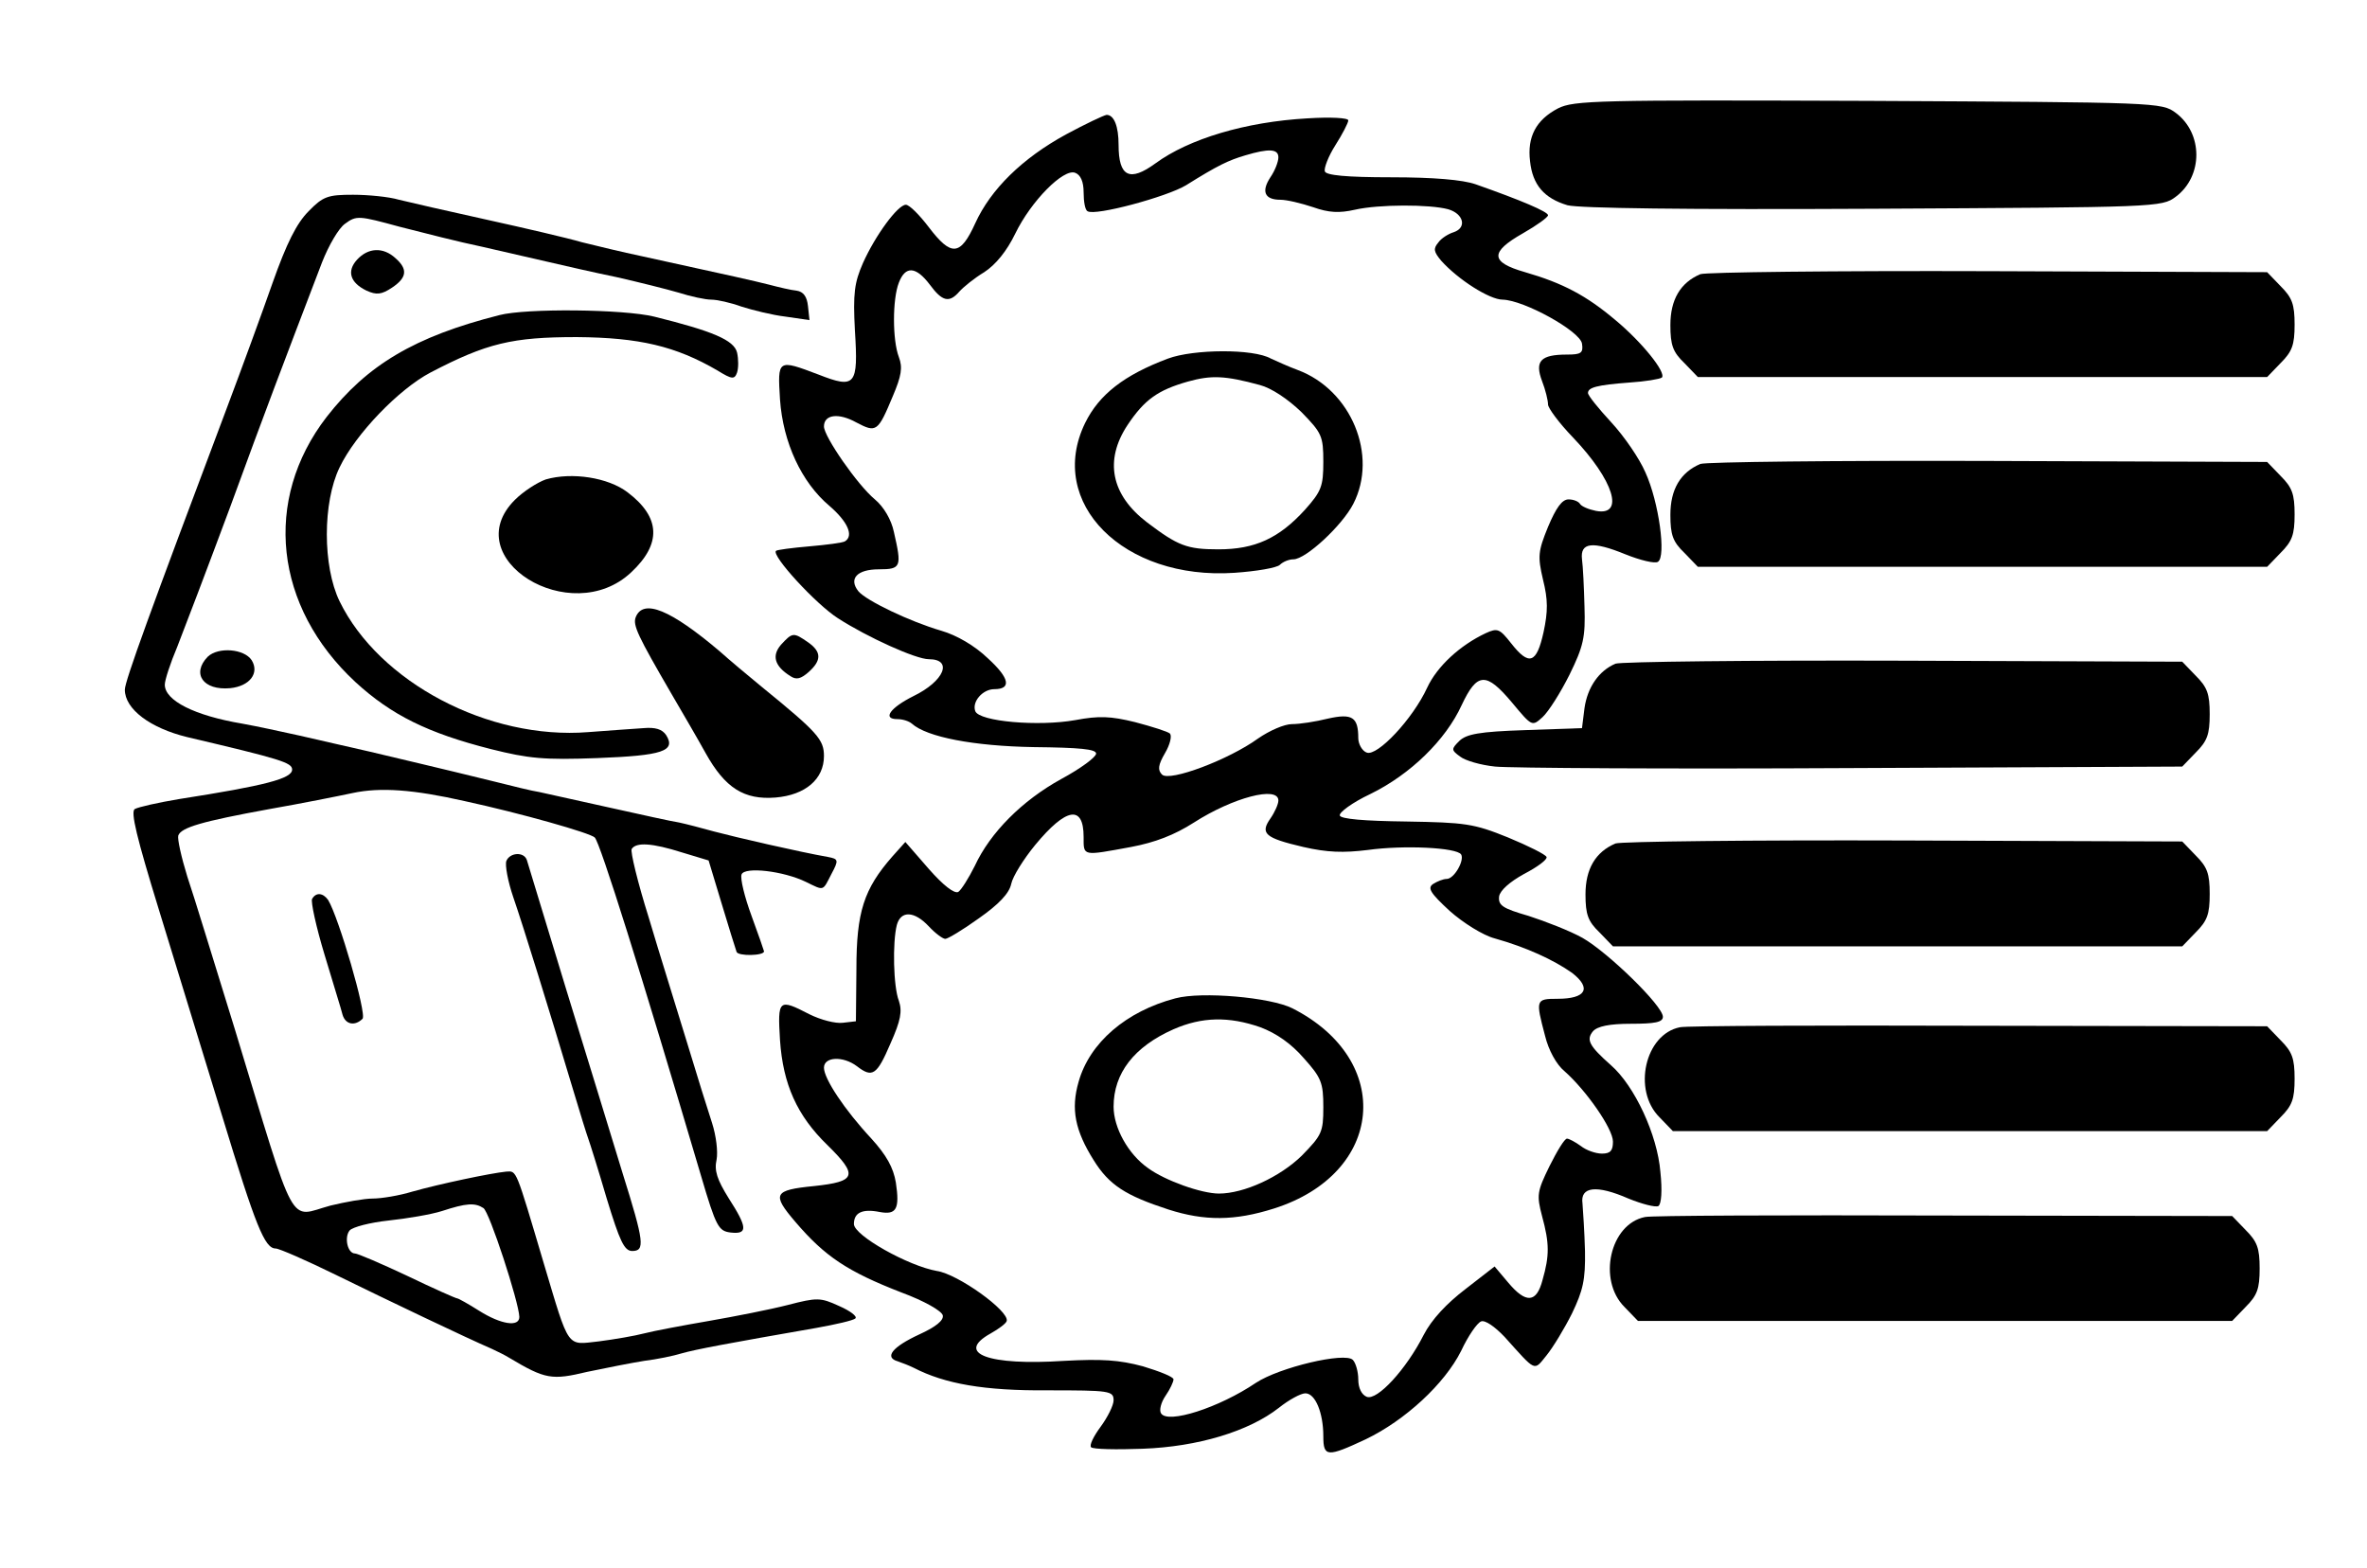 <?xml version="1.0" standalone="no"?>
<!DOCTYPE svg PUBLIC "-//W3C//DTD SVG 20010904//EN"
 "http://www.w3.org/TR/2001/REC-SVG-20010904/DTD/svg10.dtd">
<svg version="1.0" xmlns="http://www.w3.org/2000/svg"
 width="474pt" height="314pt" viewBox="0 0 474 314"
 preserveAspectRatio="xMidYMid meet">

<g transform="translate(0,314) scale(0.1,-0.1)"
fill="#000000" stroke="none">
<path d="M3120 2923 c-44 -23 -62 -57 -56 -106 5 -47 28 -74 75 -88 24 -6 233
-9 613 -7 568 3 577 3 605 24 55 41 55 127 0 168 -28 21 -37 21 -615 24 -544
2 -590 1 -622 -15z"/>
<path d="M2135 2871 c-88 -48 -151 -110 -182 -178 -30 -66 -48 -67 -93 -8 -19
25 -39 45 -46 45 -16 0 -61 -61 -86 -117 -17 -39 -20 -60 -16 -135 7 -110 1
-117 -73 -88 -82 31 -82 31 -77 -50 6 -86 43 -166 99 -213 37 -32 49 -60 31
-71 -5 -3 -37 -7 -71 -10 -35 -3 -65 -7 -67 -9 -10 -9 80 -107 124 -135 59
-38 156 -82 182 -82 49 0 31 -44 -31 -74 -46 -23 -63 -46 -32 -46 11 0 23 -4
29 -9 30 -27 124 -45 244 -47 92 -1 125 -4 125 -13 0 -7 -31 -30 -70 -51 -78
-43 -142 -107 -173 -174 -12 -24 -27 -48 -33 -52 -8 -4 -30 13 -59 46 l-47 54
-26 -29 c-57 -65 -72 -111 -72 -225 l-1 -105 -26 -3 c-15 -2 -45 6 -67 17 -62
32 -64 30 -59 -52 6 -88 34 -151 95 -210 62 -61 58 -73 -27 -82 -81 -8 -85
-16 -37 -72 59 -69 104 -99 212 -141 46 -17 81 -37 83 -46 2 -10 -14 -23 -47
-38 -54 -25 -71 -46 -43 -54 9 -3 24 -9 32 -13 62 -32 141 -46 268 -45 124 0
132 -1 132 -20 0 -10 -12 -34 -26 -53 -14 -19 -23 -37 -19 -41 4 -4 50 -5 103
-3 111 4 213 35 273 82 20 16 44 29 53 29 20 0 36 -39 36 -86 0 -42 8 -42 85
-6 79 38 158 111 191 177 14 30 32 56 40 59 8 3 27 -10 47 -31 64 -71 58 -69
84 -37 13 16 36 54 51 84 22 46 27 67 26 125 -1 39 -4 81 -5 95 -5 34 28 38
92 10 27 -11 54 -18 60 -15 6 4 8 31 4 68 -6 75 -52 173 -99 214 -44 39 -50
51 -36 68 9 10 33 15 76 15 48 0 64 3 64 14 0 22 -110 129 -161 158 -25 14
-74 33 -108 44 -52 15 -61 21 -59 39 2 12 21 29 50 45 27 14 47 29 45 34 -2 5
-36 22 -77 39 -69 28 -86 30 -204 32 -84 1 -131 5 -133 12 -2 6 25 26 61 43
80 39 151 108 183 178 31 66 49 67 101 5 40 -48 40 -48 61 -29 12 11 36 49 54
85 28 57 32 75 30 136 -1 38 -3 81 -5 95 -4 34 21 37 87 10 30 -12 59 -19 65
-15 17 10 2 120 -25 179 -12 28 -43 73 -69 101 -25 27 -46 53 -46 58 0 11 17
16 83 21 32 2 61 7 65 10 9 10 -40 71 -93 115 -58 49 -105 74 -181 96 -70 20
-71 40 -4 78 28 16 50 32 50 36 0 7 -54 30 -145 62 -26 9 -84 14 -169 14 -90
0 -131 4 -133 12 -2 6 7 30 21 52 14 22 26 45 26 50 0 5 -35 7 -82 4 -124 -7
-237 -41 -304 -90 -52 -38 -74 -27 -74 37 0 37 -9 60 -24 60 -6 -1 -42 -18
-81 -39z m425 -46 c0 -9 -7 -27 -16 -40 -19 -29 -11 -45 20 -45 13 0 42 -7 66
-15 31 -11 52 -12 83 -5 48 11 150 11 187 1 31 -9 38 -37 11 -46 -10 -3 -25
-12 -31 -21 -10 -12 -9 -18 6 -36 34 -38 97 -78 123 -78 43 -1 155 -63 159
-88 3 -19 -2 -22 -30 -22 -53 0 -65 -13 -50 -53 7 -18 12 -39 12 -47 0 -7 22
-37 50 -66 82 -86 104 -158 46 -147 -15 3 -29 9 -32 14 -3 5 -13 9 -23 9 -13
0 -25 -17 -41 -55 -20 -49 -21 -59 -10 -106 10 -40 10 -63 1 -105 -14 -63 -29
-68 -65 -22 -23 29 -27 31 -51 20 -51 -24 -97 -66 -117 -109 -29 -63 -100
-138 -121 -130 -9 3 -17 17 -17 29 0 42 -12 50 -61 39 -24 -6 -56 -11 -72 -11
-15 0 -45 -13 -68 -29 -58 -42 -177 -87 -192 -72 -9 9 -8 19 6 43 10 17 14 34
10 39 -4 4 -36 14 -70 23 -49 12 -72 13 -120 4 -73 -13 -192 -3 -200 18 -7 19
15 44 38 44 35 0 31 22 -13 62 -26 25 -62 46 -93 55 -62 18 -150 60 -166 79
-20 25 -3 44 41 44 45 0 46 5 30 75 -5 24 -20 50 -38 65 -35 29 -102 126 -102
146 0 24 29 28 65 8 40 -21 43 -19 73 53 17 40 20 57 12 78 -13 34 -13 116 0
149 13 34 34 33 62 -4 25 -34 39 -37 59 -14 8 9 30 27 50 39 23 15 45 42 62
77 32 66 97 131 120 122 11 -4 17 -18 17 -39 0 -19 3 -36 8 -38 15 -10 159 29
197 52 64 40 85 50 119 60 47 14 66 13 66 -4z m0 -1288 c0 -7 -7 -23 -16 -36
-21 -30 -11 -39 66 -57 48 -11 80 -12 129 -6 72 10 178 5 187 -9 7 -12 -14
-49 -29 -49 -7 0 -19 -5 -27 -10 -12 -8 -6 -18 33 -54 27 -24 67 -49 90 -55
64 -18 118 -43 155 -69 40 -31 28 -52 -29 -52 -44 0 -44 -2 -25 -74 7 -29 23
-58 39 -71 43 -38 97 -115 97 -141 0 -18 -5 -24 -22 -24 -13 0 -32 7 -42 15
-11 8 -24 15 -28 15 -5 0 -20 -25 -35 -55 -25 -51 -26 -58 -15 -100 15 -55 15
-79 1 -128 -12 -46 -33 -48 -69 -5 l-27 32 -58 -45 c-38 -29 -68 -61 -84 -92
-35 -69 -93 -132 -114 -124 -10 4 -17 17 -17 35 0 15 -5 33 -11 39 -16 16
-147 -15 -194 -46 -74 -50 -177 -83 -190 -61 -4 6 0 22 9 35 9 13 16 28 16 33
0 5 -28 16 -61 26 -48 13 -83 15 -158 11 -152 -10 -219 15 -147 55 16 9 31 20
32 25 5 20 -98 94 -140 100 -57 10 -166 71 -166 94 0 23 17 31 52 24 33 -6 40
6 32 59 -5 30 -19 55 -49 88 -54 58 -95 120 -95 142 0 22 38 24 66 3 31 -24
40 -18 67 45 21 47 24 65 17 86 -11 28 -13 117 -4 152 8 29 35 28 64 -3 13
-14 28 -25 33 -25 5 0 35 18 67 41 40 28 61 50 65 69 3 15 25 50 48 78 62 75
97 81 97 16 0 -39 -3 -38 95 -20 48 9 87 24 126 49 78 50 169 74 169 44z"/>
<path d="M2339 2422 c-88 -33 -138 -72 -166 -129 -78 -160 77 -315 299 -300
44 3 85 10 91 16 6 6 18 11 27 11 25 0 98 68 120 111 50 97 -4 228 -111 268
-19 7 -43 18 -54 23 -35 20 -155 19 -206 0z m184 -53 c23 -6 56 -28 83 -54 41
-42 44 -48 44 -100 0 -49 -4 -59 -37 -96 -52 -57 -100 -79 -173 -79 -63 0 -81
7 -143 54 -72 55 -86 124 -39 195 34 51 61 70 121 87 47 13 74 12 144 -7z"/>
<path d="M2354 1141 c-99 -26 -172 -89 -194 -167 -16 -55 -7 -98 30 -157 31
-50 64 -71 150 -99 72 -23 132 -23 211 2 221 70 242 297 37 401 -44 22 -181
34 -234 20z m170 -58 c32 -12 62 -33 87 -62 35 -39 39 -49 39 -98 0 -50 -3
-56 -43 -97 -44 -43 -116 -76 -166 -76 -35 0 -108 26 -142 51 -40 28 -69 81
-69 123 0 67 41 120 120 155 57 25 111 26 174 4z"/>
<path d="M618 2717 c-24 -24 -44 -64 -72 -143 -21 -60 -62 -172 -91 -249 -154
-409 -205 -549 -205 -566 0 -39 51 -77 125 -95 187 -44 210 -51 210 -65 0 -18
-53 -32 -226 -59 -42 -7 -82 -16 -89 -20 -9 -5 4 -58 48 -201 33 -107 90 -293
127 -414 67 -220 85 -265 107 -265 7 0 62 -24 123 -54 100 -49 259 -125 310
-147 11 -5 27 -13 35 -18 72 -43 85 -45 156 -28 38 8 89 18 114 22 25 3 59 10
75 15 28 8 92 20 270 51 39 7 74 15 78 19 4 4 -10 15 -33 25 -37 17 -44 17
-102 2 -35 -9 -106 -23 -158 -32 -52 -9 -111 -20 -130 -25 -19 -5 -60 -12 -91
-16 -65 -7 -58 -18 -110 156 -57 192 -54 185 -75 184 -31 -3 -135 -25 -188
-40 -26 -8 -62 -14 -80 -14 -17 0 -55 -7 -84 -14 -86 -23 -66 -60 -192 354
-40 129 -82 267 -95 305 -12 39 -20 75 -18 82 6 16 46 28 183 53 63 11 138 26
166 32 56 12 122 7 224 -16 115 -25 252 -64 261 -73 11 -11 92 -269 213 -678
30 -102 35 -110 59 -113 35 -4 34 10 -4 69 -23 37 -29 55 -24 77 3 16 -1 48
-9 73 -8 24 -31 98 -51 164 -20 66 -55 177 -76 248 -22 70 -37 132 -34 137 9
14 41 12 101 -7 l53 -16 26 -86 c14 -47 28 -91 30 -97 3 -9 55 -8 55 1 0 1
-11 33 -25 71 -14 38 -23 75 -20 83 6 16 84 7 129 -15 37 -18 33 -19 51 16 15
28 14 30 -7 34 -57 10 -187 40 -228 51 -25 7 -56 15 -70 18 -14 2 -77 16 -140
30 -63 14 -126 28 -140 31 -14 2 -54 12 -90 21 -122 30 -175 42 -250 60 -41 9
-104 24 -140 32 -36 8 -87 19 -115 24 -95 16 -155 46 -155 78 0 9 11 43 25 76
13 33 61 159 106 280 72 197 103 278 184 490 13 33 33 68 46 77 23 17 28 16
109 -6 47 -12 121 -31 165 -40 44 -10 105 -24 135 -31 30 -7 91 -21 135 -30
44 -10 100 -24 124 -31 25 -8 54 -14 65 -14 12 0 39 -6 61 -14 22 -7 62 -17
88 -20 l48 -7 -3 28 c-2 19 -9 29 -23 31 -11 1 -36 7 -55 12 -32 8 -67 16
-255 57 -38 8 -92 21 -120 28 -27 8 -113 28 -190 45 -77 17 -156 35 -176 40
-20 6 -62 10 -92 10 -50 0 -60 -3 -89 -33z m350 -1996 c12 -7 71 -188 72 -218
0 -21 -37 -15 -80 12 -22 14 -42 25 -44 25 -3 0 -48 20 -100 45 -53 25 -100
45 -105 45 -15 0 -22 32 -11 46 6 7 41 16 78 20 37 4 85 12 107 19 49 16 66
17 83 6z"/>
<path d="M715 2620 c-21 -23 -14 -46 19 -62 20 -9 30 -8 51 6 30 20 32 37 7
59 -25 23 -55 21 -77 -3z"/>
<path d="M3405 2591 c-40 -17 -60 -51 -60 -102 0 -40 5 -54 28 -76 l27 -28
570 0 570 0 27 28 c23 23 28 36 28 77 0 41 -5 54 -28 77 l-27 28 -558 2 c-306
1 -566 -2 -577 -6z"/>
<path d="M1000 2509 c-170 -43 -265 -100 -346 -204 -128 -166 -105 -380 58
-531 72 -66 145 -102 271 -134 76 -19 106 -22 213 -18 131 5 158 14 138 46 -8
12 -22 16 -45 14 -19 -1 -68 -5 -111 -8 -200 -16 -419 100 -498 262 -34 70
-34 198 0 268 32 67 119 157 182 190 113 59 164 71 293 71 125 -1 198 -18 282
-67 29 -18 34 -18 39 -4 3 9 3 27 0 40 -6 25 -49 43 -166 72 -62 15 -256 17
-310 3z"/>
<path d="M3405 2211 c-40 -17 -60 -51 -60 -102 0 -40 5 -54 28 -76 l27 -28
570 0 570 0 27 28 c23 23 28 36 28 77 0 41 -5 54 -28 77 l-27 28 -558 2 c-306
1 -566 -2 -577 -6z"/>
<path d="M1093 2180 c-17 -6 -45 -24 -62 -41 -117 -117 112 -259 233 -145 61
57 59 110 -7 160 -39 30 -112 41 -164 26z"/>
<path d="M1273 1904 c-6 -16 4 -37 72 -154 21 -36 52 -89 68 -118 39 -70 77
-94 140 -89 60 5 97 37 97 83 0 33 -12 47 -125 139 -27 22 -65 54 -84 71 -98
83 -153 106 -168 68z"/>
<path d="M1564 1849 c-19 -22 -13 -43 19 -63 12 -8 21 -5 36 8 27 24 26 41 -1
60 -29 20 -31 20 -54 -5z"/>
<path d="M416 1825 c-33 -34 -9 -68 45 -63 39 4 59 30 43 56 -15 23 -67 27
-88 7z"/>
<path d="M3235 1811 c-33 -14 -56 -47 -62 -89 l-5 -40 -114 -4 c-92 -3 -118
-8 -132 -22 -16 -16 -16 -18 2 -31 10 -8 41 -17 70 -20 28 -3 349 -5 713 -3
l663 3 27 28 c23 23 28 36 28 77 0 41 -5 54 -28 77 l-27 28 -558 2 c-306 1
-566 -2 -577 -6z"/>
<path d="M3235 1451 c-40 -17 -60 -51 -60 -102 0 -40 5 -54 28 -76 l27 -28
570 0 570 0 27 28 c23 23 28 36 28 77 0 41 -5 54 -28 77 l-27 28 -558 2 c-306
1 -566 -2 -577 -6z"/>
<path d="M1014 1416 c-3 -8 3 -41 14 -73 20 -58 72 -226 119 -383 14 -47 28
-92 31 -100 3 -8 20 -62 37 -120 26 -85 35 -105 51 -105 26 0 24 18 -19 155
-19 63 -70 228 -112 365 -42 138 -78 256 -80 263 -6 17 -34 15 -41 -2z"/>
<path d="M625 1340 c-3 -5 8 -56 25 -112 17 -57 34 -111 36 -120 6 -20 25 -23
40 -8 9 9 -48 204 -69 238 -10 14 -24 16 -32 2z"/>
<path d="M3364 1083 c-70 -14 -95 -126 -41 -180 l27 -28 595 0 595 0 27 28
c23 23 28 36 28 77 0 41 -5 54 -28 77 l-27 28 -578 1 c-317 1 -587 0 -598 -3z"/>
<path d="M3294 703 c-70 -14 -95 -126 -41 -180 l27 -28 595 0 595 0 27 28 c23
23 28 36 28 77 0 41 -5 54 -28 77 l-27 28 -578 1 c-317 1 -587 0 -598 -3z"/>
</g>
</svg>
